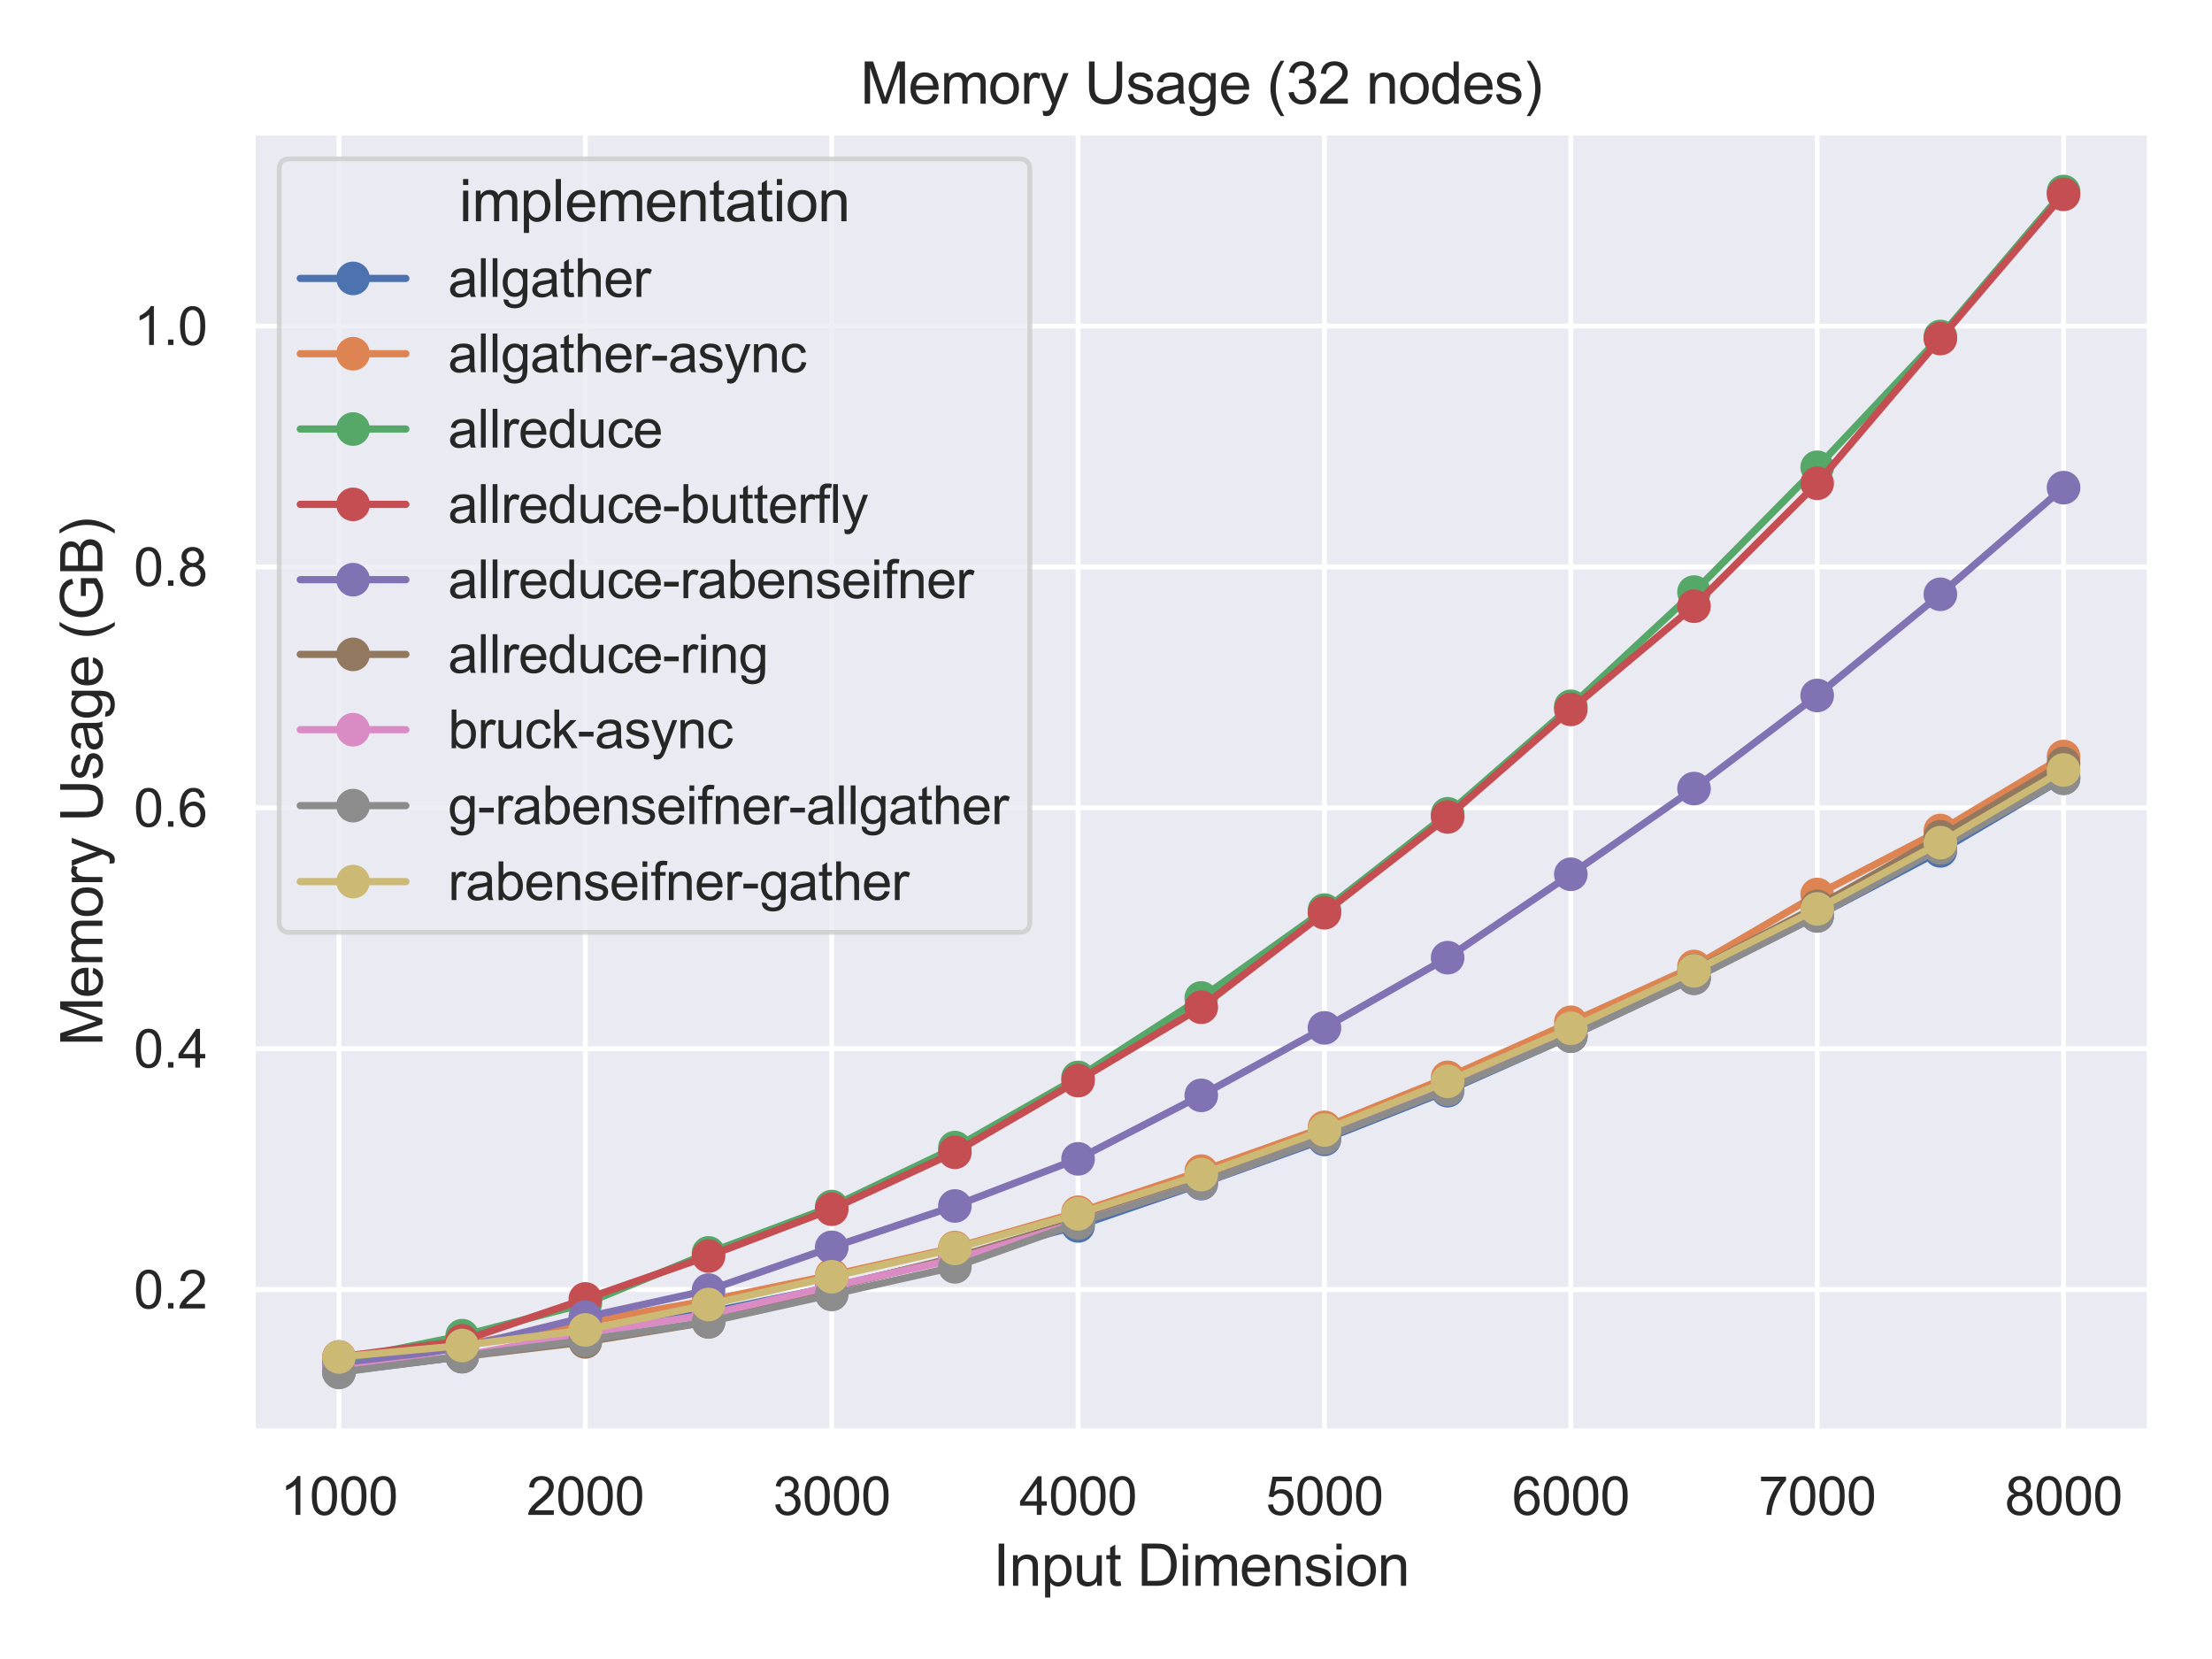 <?xml version="1.0" encoding="utf-8" standalone="no"?>
<!DOCTYPE svg PUBLIC "-//W3C//DTD SVG 1.1//EN"
  "http://www.w3.org/Graphics/SVG/1.1/DTD/svg11.dtd">
<svg height="345.6pt" version="1.1" viewBox="0 0 460.8 345.6" width="460.8pt" xmlns="http://www.w3.org/2000/svg" xmlns:xlink="http://www.w3.org/1999/xlink">
 <defs>
  <style type="text/css">*{stroke-linecap:butt;stroke-linejoin:round;}</style>
 </defs>
 <g id="figure_1">
  <g id="patch_1">
   <path d="M 0 345.6 
L 460.8 345.6 
L 460.8 0 
L 0 0 
z
" style="fill:#ffffff;"/>
  </g>
  <g id="axes_1">
   <g id="patch_2">
    <path d="M 52.65 298.204 
L 447.84 298.204 
L 447.84 27.6 
L 52.65 27.6 
z
" style="fill:#eaeaf2;"/>
   </g>
   <g id="matplotlib.axis_1">
    <g id="xtick_1">
     <g id="line2d_1">
      <path clip-path="url(#p73d1111ecb)" d="M 70.613 298.204 
L 70.613 27.6 
" style="fill:none;stroke:#ffffff;stroke-linecap:round;"/>
     </g>
     <g id="text_1">
      <!-- 1000 -->
      <g style="fill:#262626;" transform="translate(58.379 315.577)scale(0.11 -0.11)">
       <defs>
        <path d="M 2384 0 
L 1822 0 
L 1822 3584 
Q 1619 3391 1289 3197 
Q 959 3003 697 2906 
L 697 3450 
Q 1169 3672 1522 3987 
Q 1875 4303 2022 4600 
L 2384 4600 
L 2384 0 
z
" id="ArialMT-31" transform="scale(0.016)"/>
        <path d="M 266 2259 
Q 266 3072 433 3567 
Q 600 4063 929 4331 
Q 1259 4600 1759 4600 
Q 2128 4600 2406 4451 
Q 2684 4303 2865 4023 
Q 3047 3744 3150 3342 
Q 3253 2941 3253 2259 
Q 3253 1453 3087 958 
Q 2922 463 2592 192 
Q 2263 -78 1759 -78 
Q 1097 -78 719 397 
Q 266 969 266 2259 
z
M 844 2259 
Q 844 1131 1108 757 
Q 1372 384 1759 384 
Q 2147 384 2411 759 
Q 2675 1134 2675 2259 
Q 2675 3391 2411 3762 
Q 2147 4134 1753 4134 
Q 1366 4134 1134 3806 
Q 844 3388 844 2259 
z
" id="ArialMT-30" transform="scale(0.016)"/>
       </defs>
       <use xlink:href="#ArialMT-31"/>
       <use x="55.615" xlink:href="#ArialMT-30"/>
       <use x="111.23" xlink:href="#ArialMT-30"/>
       <use x="166.846" xlink:href="#ArialMT-30"/>
      </g>
     </g>
    </g>
    <g id="xtick_2">
     <g id="line2d_2">
      <path clip-path="url(#p73d1111ecb)" d="M 121.937 298.204 
L 121.937 27.6 
" style="fill:none;stroke:#ffffff;stroke-linecap:round;"/>
     </g>
     <g id="text_2">
      <!-- 2000 -->
      <g style="fill:#262626;" transform="translate(109.702 315.577)scale(0.11 -0.11)">
       <defs>
        <path d="M 3222 541 
L 3222 0 
L 194 0 
Q 188 203 259 391 
Q 375 700 629 1000 
Q 884 1300 1366 1694 
Q 2113 2306 2375 2664 
Q 2638 3022 2638 3341 
Q 2638 3675 2398 3904 
Q 2159 4134 1775 4134 
Q 1369 4134 1125 3890 
Q 881 3647 878 3216 
L 300 3275 
Q 359 3922 746 4261 
Q 1134 4600 1788 4600 
Q 2447 4600 2831 4234 
Q 3216 3869 3216 3328 
Q 3216 3053 3103 2787 
Q 2991 2522 2730 2228 
Q 2469 1934 1863 1422 
Q 1356 997 1212 845 
Q 1069 694 975 541 
L 3222 541 
z
" id="ArialMT-32" transform="scale(0.016)"/>
       </defs>
       <use xlink:href="#ArialMT-32"/>
       <use x="55.615" xlink:href="#ArialMT-30"/>
       <use x="111.23" xlink:href="#ArialMT-30"/>
       <use x="166.846" xlink:href="#ArialMT-30"/>
      </g>
     </g>
    </g>
    <g id="xtick_3">
     <g id="line2d_3">
      <path clip-path="url(#p73d1111ecb)" d="M 173.26 298.204 
L 173.26 27.6 
" style="fill:none;stroke:#ffffff;stroke-linecap:round;"/>
     </g>
     <g id="text_3">
      <!-- 3000 -->
      <g style="fill:#262626;" transform="translate(161.026 315.577)scale(0.11 -0.11)">
       <defs>
        <path d="M 269 1209 
L 831 1284 
Q 928 806 1161 595 
Q 1394 384 1728 384 
Q 2125 384 2398 659 
Q 2672 934 2672 1341 
Q 2672 1728 2419 1979 
Q 2166 2231 1775 2231 
Q 1616 2231 1378 2169 
L 1441 2663 
Q 1497 2656 1531 2656 
Q 1891 2656 2178 2843 
Q 2466 3031 2466 3422 
Q 2466 3731 2256 3934 
Q 2047 4138 1716 4138 
Q 1388 4138 1169 3931 
Q 950 3725 888 3313 
L 325 3413 
Q 428 3978 793 4289 
Q 1159 4600 1703 4600 
Q 2078 4600 2393 4439 
Q 2709 4278 2876 4000 
Q 3044 3722 3044 3409 
Q 3044 3113 2884 2869 
Q 2725 2625 2413 2481 
Q 2819 2388 3044 2092 
Q 3269 1797 3269 1353 
Q 3269 753 2831 336 
Q 2394 -81 1725 -81 
Q 1122 -81 723 278 
Q 325 638 269 1209 
z
" id="ArialMT-33" transform="scale(0.016)"/>
       </defs>
       <use xlink:href="#ArialMT-33"/>
       <use x="55.615" xlink:href="#ArialMT-30"/>
       <use x="111.23" xlink:href="#ArialMT-30"/>
       <use x="166.846" xlink:href="#ArialMT-30"/>
      </g>
     </g>
    </g>
    <g id="xtick_4">
     <g id="line2d_4">
      <path clip-path="url(#p73d1111ecb)" d="M 224.583 298.204 
L 224.583 27.6 
" style="fill:none;stroke:#ffffff;stroke-linecap:round;"/>
     </g>
     <g id="text_4">
      <!-- 4000 -->
      <g style="fill:#262626;" transform="translate(212.349 315.577)scale(0.11 -0.11)">
       <defs>
        <path d="M 2069 0 
L 2069 1097 
L 81 1097 
L 81 1613 
L 2172 4581 
L 2631 4581 
L 2631 1613 
L 3250 1613 
L 3250 1097 
L 2631 1097 
L 2631 0 
L 2069 0 
z
M 2069 1613 
L 2069 3678 
L 634 1613 
L 2069 1613 
z
" id="ArialMT-34" transform="scale(0.016)"/>
       </defs>
       <use xlink:href="#ArialMT-34"/>
       <use x="55.615" xlink:href="#ArialMT-30"/>
       <use x="111.23" xlink:href="#ArialMT-30"/>
       <use x="166.846" xlink:href="#ArialMT-30"/>
      </g>
     </g>
    </g>
    <g id="xtick_5">
     <g id="line2d_5">
      <path clip-path="url(#p73d1111ecb)" d="M 275.907 298.204 
L 275.907 27.6 
" style="fill:none;stroke:#ffffff;stroke-linecap:round;"/>
     </g>
     <g id="text_5">
      <!-- 5000 -->
      <g style="fill:#262626;" transform="translate(263.673 315.577)scale(0.11 -0.11)">
       <defs>
        <path d="M 266 1200 
L 856 1250 
Q 922 819 1161 601 
Q 1400 384 1738 384 
Q 2144 384 2425 690 
Q 2706 997 2706 1503 
Q 2706 1984 2436 2262 
Q 2166 2541 1728 2541 
Q 1456 2541 1237 2417 
Q 1019 2294 894 2097 
L 366 2166 
L 809 4519 
L 3088 4519 
L 3088 3981 
L 1259 3981 
L 1013 2750 
Q 1425 3038 1878 3038 
Q 2478 3038 2890 2622 
Q 3303 2206 3303 1553 
Q 3303 931 2941 478 
Q 2500 -78 1738 -78 
Q 1113 -78 717 272 
Q 322 622 266 1200 
z
" id="ArialMT-35" transform="scale(0.016)"/>
       </defs>
       <use xlink:href="#ArialMT-35"/>
       <use x="55.615" xlink:href="#ArialMT-30"/>
       <use x="111.23" xlink:href="#ArialMT-30"/>
       <use x="166.846" xlink:href="#ArialMT-30"/>
      </g>
     </g>
    </g>
    <g id="xtick_6">
     <g id="line2d_6">
      <path clip-path="url(#p73d1111ecb)" d="M 327.23 298.204 
L 327.23 27.6 
" style="fill:none;stroke:#ffffff;stroke-linecap:round;"/>
     </g>
     <g id="text_6">
      <!-- 6000 -->
      <g style="fill:#262626;" transform="translate(314.996 315.577)scale(0.11 -0.11)">
       <defs>
        <path d="M 3184 3459 
L 2625 3416 
Q 2550 3747 2413 3897 
Q 2184 4138 1850 4138 
Q 1581 4138 1378 3988 
Q 1113 3794 959 3422 
Q 806 3050 800 2363 
Q 1003 2672 1297 2822 
Q 1591 2972 1913 2972 
Q 2475 2972 2870 2558 
Q 3266 2144 3266 1488 
Q 3266 1056 3080 686 
Q 2894 316 2569 119 
Q 2244 -78 1831 -78 
Q 1128 -78 684 439 
Q 241 956 241 2144 
Q 241 3472 731 4075 
Q 1159 4600 1884 4600 
Q 2425 4600 2770 4297 
Q 3116 3994 3184 3459 
z
M 888 1484 
Q 888 1194 1011 928 
Q 1134 663 1356 523 
Q 1578 384 1822 384 
Q 2178 384 2434 671 
Q 2691 959 2691 1453 
Q 2691 1928 2437 2201 
Q 2184 2475 1800 2475 
Q 1419 2475 1153 2201 
Q 888 1928 888 1484 
z
" id="ArialMT-36" transform="scale(0.016)"/>
       </defs>
       <use xlink:href="#ArialMT-36"/>
       <use x="55.615" xlink:href="#ArialMT-30"/>
       <use x="111.23" xlink:href="#ArialMT-30"/>
       <use x="166.846" xlink:href="#ArialMT-30"/>
      </g>
     </g>
    </g>
    <g id="xtick_7">
     <g id="line2d_7">
      <path clip-path="url(#p73d1111ecb)" d="M 378.553 298.204 
L 378.553 27.6 
" style="fill:none;stroke:#ffffff;stroke-linecap:round;"/>
     </g>
     <g id="text_7">
      <!-- 7000 -->
      <g style="fill:#262626;" transform="translate(366.319 315.577)scale(0.11 -0.11)">
       <defs>
        <path d="M 303 3981 
L 303 4522 
L 3269 4522 
L 3269 4084 
Q 2831 3619 2401 2847 
Q 1972 2075 1738 1259 
Q 1569 684 1522 0 
L 944 0 
Q 953 541 1156 1306 
Q 1359 2072 1739 2783 
Q 2119 3494 2547 3981 
L 303 3981 
z
" id="ArialMT-37" transform="scale(0.016)"/>
       </defs>
       <use xlink:href="#ArialMT-37"/>
       <use x="55.615" xlink:href="#ArialMT-30"/>
       <use x="111.23" xlink:href="#ArialMT-30"/>
       <use x="166.846" xlink:href="#ArialMT-30"/>
      </g>
     </g>
    </g>
    <g id="xtick_8">
     <g id="line2d_8">
      <path clip-path="url(#p73d1111ecb)" d="M 429.877 298.204 
L 429.877 27.6 
" style="fill:none;stroke:#ffffff;stroke-linecap:round;"/>
     </g>
     <g id="text_8">
      <!-- 8000 -->
      <g style="fill:#262626;" transform="translate(417.643 315.577)scale(0.11 -0.11)">
       <defs>
        <path d="M 1131 2484 
Q 781 2613 612 2850 
Q 444 3088 444 3419 
Q 444 3919 803 4259 
Q 1163 4600 1759 4600 
Q 2359 4600 2725 4251 
Q 3091 3903 3091 3403 
Q 3091 3084 2923 2848 
Q 2756 2613 2416 2484 
Q 2838 2347 3058 2040 
Q 3278 1734 3278 1309 
Q 3278 722 2862 322 
Q 2447 -78 1769 -78 
Q 1091 -78 675 323 
Q 259 725 259 1325 
Q 259 1772 486 2073 
Q 713 2375 1131 2484 
z
M 1019 3438 
Q 1019 3113 1228 2906 
Q 1438 2700 1772 2700 
Q 2097 2700 2305 2904 
Q 2513 3109 2513 3406 
Q 2513 3716 2298 3927 
Q 2084 4138 1766 4138 
Q 1444 4138 1231 3931 
Q 1019 3725 1019 3438 
z
M 838 1322 
Q 838 1081 952 856 
Q 1066 631 1291 507 
Q 1516 384 1775 384 
Q 2178 384 2440 643 
Q 2703 903 2703 1303 
Q 2703 1709 2433 1975 
Q 2163 2241 1756 2241 
Q 1359 2241 1098 1978 
Q 838 1716 838 1322 
z
" id="ArialMT-38" transform="scale(0.016)"/>
       </defs>
       <use xlink:href="#ArialMT-38"/>
       <use x="55.615" xlink:href="#ArialMT-30"/>
       <use x="111.23" xlink:href="#ArialMT-30"/>
       <use x="166.846" xlink:href="#ArialMT-30"/>
      </g>
     </g>
    </g>
    <g id="text_9">
     <!-- Input Dimension -->
     <g style="fill:#262626;" transform="translate(206.891 330.353)scale(0.12 -0.12)">
      <defs>
       <path d="M 597 0 
L 597 4581 
L 1203 4581 
L 1203 0 
L 597 0 
z
" id="ArialMT-49" transform="scale(0.016)"/>
       <path d="M 422 0 
L 422 3319 
L 928 3319 
L 928 2847 
Q 1294 3394 1984 3394 
Q 2284 3394 2536 3286 
Q 2788 3178 2913 3003 
Q 3038 2828 3088 2588 
Q 3119 2431 3119 2041 
L 3119 0 
L 2556 0 
L 2556 2019 
Q 2556 2363 2490 2533 
Q 2425 2703 2258 2804 
Q 2091 2906 1866 2906 
Q 1506 2906 1245 2678 
Q 984 2450 984 1813 
L 984 0 
L 422 0 
z
" id="ArialMT-6e" transform="scale(0.016)"/>
       <path d="M 422 -1272 
L 422 3319 
L 934 3319 
L 934 2888 
Q 1116 3141 1344 3267 
Q 1572 3394 1897 3394 
Q 2322 3394 2647 3175 
Q 2972 2956 3137 2557 
Q 3303 2159 3303 1684 
Q 3303 1175 3120 767 
Q 2938 359 2589 142 
Q 2241 -75 1856 -75 
Q 1575 -75 1351 44 
Q 1128 163 984 344 
L 984 -1272 
L 422 -1272 
z
M 931 1641 
Q 931 1000 1190 694 
Q 1450 388 1819 388 
Q 2194 388 2461 705 
Q 2728 1022 2728 1688 
Q 2728 2322 2467 2637 
Q 2206 2953 1844 2953 
Q 1484 2953 1207 2617 
Q 931 2281 931 1641 
z
" id="ArialMT-70" transform="scale(0.016)"/>
       <path d="M 2597 0 
L 2597 488 
Q 2209 -75 1544 -75 
Q 1250 -75 995 37 
Q 741 150 617 320 
Q 494 491 444 738 
Q 409 903 409 1263 
L 409 3319 
L 972 3319 
L 972 1478 
Q 972 1038 1006 884 
Q 1059 663 1231 536 
Q 1403 409 1656 409 
Q 1909 409 2131 539 
Q 2353 669 2445 892 
Q 2538 1116 2538 1541 
L 2538 3319 
L 3100 3319 
L 3100 0 
L 2597 0 
z
" id="ArialMT-75" transform="scale(0.016)"/>
       <path d="M 1650 503 
L 1731 6 
Q 1494 -44 1306 -44 
Q 1000 -44 831 53 
Q 663 150 594 308 
Q 525 466 525 972 
L 525 2881 
L 113 2881 
L 113 3319 
L 525 3319 
L 525 4141 
L 1084 4478 
L 1084 3319 
L 1650 3319 
L 1650 2881 
L 1084 2881 
L 1084 941 
Q 1084 700 1114 631 
Q 1144 563 1211 522 
Q 1278 481 1403 481 
Q 1497 481 1650 503 
z
" id="ArialMT-74" transform="scale(0.016)"/>
       <path id="ArialMT-20" transform="scale(0.016)"/>
       <path d="M 494 0 
L 494 4581 
L 2072 4581 
Q 2606 4581 2888 4516 
Q 3281 4425 3559 4188 
Q 3922 3881 4101 3404 
Q 4281 2928 4281 2316 
Q 4281 1794 4159 1391 
Q 4038 988 3847 723 
Q 3656 459 3429 307 
Q 3203 156 2883 78 
Q 2563 0 2147 0 
L 494 0 
z
M 1100 541 
L 2078 541 
Q 2531 541 2789 625 
Q 3047 709 3200 863 
Q 3416 1078 3536 1442 
Q 3656 1806 3656 2325 
Q 3656 3044 3420 3430 
Q 3184 3816 2847 3947 
Q 2603 4041 2063 4041 
L 1100 4041 
L 1100 541 
z
" id="ArialMT-44" transform="scale(0.016)"/>
       <path d="M 425 3934 
L 425 4581 
L 988 4581 
L 988 3934 
L 425 3934 
z
M 425 0 
L 425 3319 
L 988 3319 
L 988 0 
L 425 0 
z
" id="ArialMT-69" transform="scale(0.016)"/>
       <path d="M 422 0 
L 422 3319 
L 925 3319 
L 925 2853 
Q 1081 3097 1340 3245 
Q 1600 3394 1931 3394 
Q 2300 3394 2536 3241 
Q 2772 3088 2869 2813 
Q 3263 3394 3894 3394 
Q 4388 3394 4653 3120 
Q 4919 2847 4919 2278 
L 4919 0 
L 4359 0 
L 4359 2091 
Q 4359 2428 4304 2576 
Q 4250 2725 4106 2815 
Q 3963 2906 3769 2906 
Q 3419 2906 3187 2673 
Q 2956 2441 2956 1928 
L 2956 0 
L 2394 0 
L 2394 2156 
Q 2394 2531 2256 2718 
Q 2119 2906 1806 2906 
Q 1569 2906 1367 2781 
Q 1166 2656 1075 2415 
Q 984 2175 984 1722 
L 984 0 
L 422 0 
z
" id="ArialMT-6d" transform="scale(0.016)"/>
       <path d="M 2694 1069 
L 3275 997 
Q 3138 488 2766 206 
Q 2394 -75 1816 -75 
Q 1088 -75 661 373 
Q 234 822 234 1631 
Q 234 2469 665 2931 
Q 1097 3394 1784 3394 
Q 2450 3394 2872 2941 
Q 3294 2488 3294 1666 
Q 3294 1616 3291 1516 
L 816 1516 
Q 847 969 1125 678 
Q 1403 388 1819 388 
Q 2128 388 2347 550 
Q 2566 713 2694 1069 
z
M 847 1978 
L 2700 1978 
Q 2663 2397 2488 2606 
Q 2219 2931 1791 2931 
Q 1403 2931 1139 2672 
Q 875 2413 847 1978 
z
" id="ArialMT-65" transform="scale(0.016)"/>
       <path d="M 197 991 
L 753 1078 
Q 800 744 1014 566 
Q 1228 388 1613 388 
Q 2000 388 2187 545 
Q 2375 703 2375 916 
Q 2375 1106 2209 1216 
Q 2094 1291 1634 1406 
Q 1016 1563 777 1677 
Q 538 1791 414 1992 
Q 291 2194 291 2438 
Q 291 2659 392 2848 
Q 494 3038 669 3163 
Q 800 3259 1026 3326 
Q 1253 3394 1513 3394 
Q 1903 3394 2198 3281 
Q 2494 3169 2634 2976 
Q 2775 2784 2828 2463 
L 2278 2388 
Q 2241 2644 2061 2787 
Q 1881 2931 1553 2931 
Q 1166 2931 1000 2803 
Q 834 2675 834 2503 
Q 834 2394 903 2306 
Q 972 2216 1119 2156 
Q 1203 2125 1616 2013 
Q 2213 1853 2448 1751 
Q 2684 1650 2818 1456 
Q 2953 1263 2953 975 
Q 2953 694 2789 445 
Q 2625 197 2315 61 
Q 2006 -75 1616 -75 
Q 969 -75 630 194 
Q 291 463 197 991 
z
" id="ArialMT-73" transform="scale(0.016)"/>
       <path d="M 213 1659 
Q 213 2581 725 3025 
Q 1153 3394 1769 3394 
Q 2453 3394 2887 2945 
Q 3322 2497 3322 1706 
Q 3322 1066 3130 698 
Q 2938 331 2570 128 
Q 2203 -75 1769 -75 
Q 1072 -75 642 372 
Q 213 819 213 1659 
z
M 791 1659 
Q 791 1022 1069 705 
Q 1347 388 1769 388 
Q 2188 388 2466 706 
Q 2744 1025 2744 1678 
Q 2744 2294 2464 2611 
Q 2184 2928 1769 2928 
Q 1347 2928 1069 2612 
Q 791 2297 791 1659 
z
" id="ArialMT-6f" transform="scale(0.016)"/>
      </defs>
      <use xlink:href="#ArialMT-49"/>
      <use x="27.783" xlink:href="#ArialMT-6e"/>
      <use x="83.398" xlink:href="#ArialMT-70"/>
      <use x="139.014" xlink:href="#ArialMT-75"/>
      <use x="194.629" xlink:href="#ArialMT-74"/>
      <use x="222.412" xlink:href="#ArialMT-20"/>
      <use x="250.195" xlink:href="#ArialMT-44"/>
      <use x="322.412" xlink:href="#ArialMT-69"/>
      <use x="344.629" xlink:href="#ArialMT-6d"/>
      <use x="427.93" xlink:href="#ArialMT-65"/>
      <use x="483.545" xlink:href="#ArialMT-6e"/>
      <use x="539.16" xlink:href="#ArialMT-73"/>
      <use x="589.16" xlink:href="#ArialMT-69"/>
      <use x="611.377" xlink:href="#ArialMT-6f"/>
      <use x="666.992" xlink:href="#ArialMT-6e"/>
     </g>
    </g>
   </g>
   <g id="matplotlib.axis_2">
    <g id="ytick_1">
     <g id="line2d_9">
      <path clip-path="url(#p73d1111ecb)" d="M 52.65 268.639 
L 447.84 268.639 
" style="fill:none;stroke:#ffffff;stroke-linecap:round;"/>
     </g>
     <g id="text_10">
      <!-- 0.2 -->
      <g style="fill:#262626;" transform="translate(27.86 272.576)scale(0.11 -0.11)">
       <defs>
        <path d="M 581 0 
L 581 641 
L 1222 641 
L 1222 0 
L 581 0 
z
" id="ArialMT-2e" transform="scale(0.016)"/>
       </defs>
       <use xlink:href="#ArialMT-30"/>
       <use x="55.615" xlink:href="#ArialMT-2e"/>
       <use x="83.398" xlink:href="#ArialMT-32"/>
      </g>
     </g>
    </g>
    <g id="ytick_2">
     <g id="line2d_10">
      <path clip-path="url(#p73d1111ecb)" d="M 52.65 218.46 
L 447.84 218.46 
" style="fill:none;stroke:#ffffff;stroke-linecap:round;"/>
     </g>
     <g id="text_11">
      <!-- 0.4 -->
      <g style="fill:#262626;" transform="translate(27.86 222.396)scale(0.11 -0.11)">
       <use xlink:href="#ArialMT-30"/>
       <use x="55.615" xlink:href="#ArialMT-2e"/>
       <use x="83.398" xlink:href="#ArialMT-34"/>
      </g>
     </g>
    </g>
    <g id="ytick_3">
     <g id="line2d_11">
      <path clip-path="url(#p73d1111ecb)" d="M 52.65 168.28 
L 447.84 168.28 
" style="fill:none;stroke:#ffffff;stroke-linecap:round;"/>
     </g>
     <g id="text_12">
      <!-- 0.6 -->
      <g style="fill:#262626;" transform="translate(27.86 172.217)scale(0.11 -0.11)">
       <use xlink:href="#ArialMT-30"/>
       <use x="55.615" xlink:href="#ArialMT-2e"/>
       <use x="83.398" xlink:href="#ArialMT-36"/>
      </g>
     </g>
    </g>
    <g id="ytick_4">
     <g id="line2d_12">
      <path clip-path="url(#p73d1111ecb)" d="M 52.65 118.101 
L 447.84 118.101 
" style="fill:none;stroke:#ffffff;stroke-linecap:round;"/>
     </g>
     <g id="text_13">
      <!-- 0.8 -->
      <g style="fill:#262626;" transform="translate(27.86 122.038)scale(0.11 -0.11)">
       <use xlink:href="#ArialMT-30"/>
       <use x="55.615" xlink:href="#ArialMT-2e"/>
       <use x="83.398" xlink:href="#ArialMT-38"/>
      </g>
     </g>
    </g>
    <g id="ytick_5">
     <g id="line2d_13">
      <path clip-path="url(#p73d1111ecb)" d="M 52.65 67.922 
L 447.84 67.922 
" style="fill:none;stroke:#ffffff;stroke-linecap:round;"/>
     </g>
     <g id="text_14">
      <!-- 1.0 -->
      <g style="fill:#262626;" transform="translate(27.86 71.859)scale(0.11 -0.11)">
       <use xlink:href="#ArialMT-31"/>
       <use x="55.615" xlink:href="#ArialMT-2e"/>
       <use x="83.398" xlink:href="#ArialMT-30"/>
      </g>
     </g>
    </g>
    <g id="text_15">
     <!-- Memory Usage (GB) -->
     <g style="fill:#262626;" transform="translate(21.334 217.91)rotate(-90)scale(0.12 -0.12)">
      <defs>
       <path d="M 475 0 
L 475 4581 
L 1388 4581 
L 2472 1338 
Q 2622 884 2691 659 
Q 2769 909 2934 1394 
L 4031 4581 
L 4847 4581 
L 4847 0 
L 4263 0 
L 4263 3834 
L 2931 0 
L 2384 0 
L 1059 3900 
L 1059 0 
L 475 0 
z
" id="ArialMT-4d" transform="scale(0.016)"/>
       <path d="M 416 0 
L 416 3319 
L 922 3319 
L 922 2816 
Q 1116 3169 1280 3281 
Q 1444 3394 1641 3394 
Q 1925 3394 2219 3213 
L 2025 2691 
Q 1819 2813 1613 2813 
Q 1428 2813 1281 2702 
Q 1134 2591 1072 2394 
Q 978 2094 978 1738 
L 978 0 
L 416 0 
z
" id="ArialMT-72" transform="scale(0.016)"/>
       <path d="M 397 -1278 
L 334 -750 
Q 519 -800 656 -800 
Q 844 -800 956 -737 
Q 1069 -675 1141 -563 
Q 1194 -478 1313 -144 
Q 1328 -97 1363 -6 
L 103 3319 
L 709 3319 
L 1400 1397 
Q 1534 1031 1641 628 
Q 1738 1016 1872 1384 
L 2581 3319 
L 3144 3319 
L 1881 -56 
Q 1678 -603 1566 -809 
Q 1416 -1088 1222 -1217 
Q 1028 -1347 759 -1347 
Q 597 -1347 397 -1278 
z
" id="ArialMT-79" transform="scale(0.016)"/>
       <path d="M 3500 4581 
L 4106 4581 
L 4106 1934 
Q 4106 1244 3950 837 
Q 3794 431 3386 176 
Q 2978 -78 2316 -78 
Q 1672 -78 1262 144 
Q 853 366 678 786 
Q 503 1206 503 1934 
L 503 4581 
L 1109 4581 
L 1109 1938 
Q 1109 1341 1220 1058 
Q 1331 775 1601 622 
Q 1872 469 2263 469 
Q 2931 469 3215 772 
Q 3500 1075 3500 1938 
L 3500 4581 
z
" id="ArialMT-55" transform="scale(0.016)"/>
       <path d="M 2588 409 
Q 2275 144 1986 34 
Q 1697 -75 1366 -75 
Q 819 -75 525 192 
Q 231 459 231 875 
Q 231 1119 342 1320 
Q 453 1522 633 1644 
Q 813 1766 1038 1828 
Q 1203 1872 1538 1913 
Q 2219 1994 2541 2106 
Q 2544 2222 2544 2253 
Q 2544 2597 2384 2738 
Q 2169 2928 1744 2928 
Q 1347 2928 1158 2789 
Q 969 2650 878 2297 
L 328 2372 
Q 403 2725 575 2942 
Q 747 3159 1072 3276 
Q 1397 3394 1825 3394 
Q 2250 3394 2515 3294 
Q 2781 3194 2906 3042 
Q 3031 2891 3081 2659 
Q 3109 2516 3109 2141 
L 3109 1391 
Q 3109 606 3145 398 
Q 3181 191 3288 0 
L 2700 0 
Q 2613 175 2588 409 
z
M 2541 1666 
Q 2234 1541 1622 1453 
Q 1275 1403 1131 1340 
Q 988 1278 909 1158 
Q 831 1038 831 891 
Q 831 666 1001 516 
Q 1172 366 1500 366 
Q 1825 366 2078 508 
Q 2331 650 2450 897 
Q 2541 1088 2541 1459 
L 2541 1666 
z
" id="ArialMT-61" transform="scale(0.016)"/>
       <path d="M 319 -275 
L 866 -356 
Q 900 -609 1056 -725 
Q 1266 -881 1628 -881 
Q 2019 -881 2231 -725 
Q 2444 -569 2519 -288 
Q 2563 -116 2559 434 
Q 2191 0 1641 0 
Q 956 0 581 494 
Q 206 988 206 1678 
Q 206 2153 378 2554 
Q 550 2956 876 3175 
Q 1203 3394 1644 3394 
Q 2231 3394 2613 2919 
L 2613 3319 
L 3131 3319 
L 3131 450 
Q 3131 -325 2973 -648 
Q 2816 -972 2473 -1159 
Q 2131 -1347 1631 -1347 
Q 1038 -1347 672 -1080 
Q 306 -813 319 -275 
z
M 784 1719 
Q 784 1066 1043 766 
Q 1303 466 1694 466 
Q 2081 466 2343 764 
Q 2606 1063 2606 1700 
Q 2606 2309 2336 2618 
Q 2066 2928 1684 2928 
Q 1309 2928 1046 2623 
Q 784 2319 784 1719 
z
" id="ArialMT-67" transform="scale(0.016)"/>
       <path d="M 1497 -1347 
Q 1031 -759 709 28 
Q 388 816 388 1659 
Q 388 2403 628 3084 
Q 909 3875 1497 4659 
L 1900 4659 
Q 1522 4009 1400 3731 
Q 1209 3300 1100 2831 
Q 966 2247 966 1656 
Q 966 153 1900 -1347 
L 1497 -1347 
z
" id="ArialMT-28" transform="scale(0.016)"/>
       <path d="M 2638 1797 
L 2638 2334 
L 4578 2338 
L 4578 638 
Q 4131 281 3656 101 
Q 3181 -78 2681 -78 
Q 2006 -78 1454 211 
Q 903 500 622 1047 
Q 341 1594 341 2269 
Q 341 2938 620 3517 
Q 900 4097 1425 4378 
Q 1950 4659 2634 4659 
Q 3131 4659 3532 4498 
Q 3934 4338 4162 4050 
Q 4391 3763 4509 3300 
L 3963 3150 
Q 3859 3500 3706 3700 
Q 3553 3900 3268 4020 
Q 2984 4141 2638 4141 
Q 2222 4141 1919 4014 
Q 1616 3888 1430 3681 
Q 1244 3475 1141 3228 
Q 966 2803 966 2306 
Q 966 1694 1177 1281 
Q 1388 869 1791 669 
Q 2194 469 2647 469 
Q 3041 469 3416 620 
Q 3791 772 3984 944 
L 3984 1797 
L 2638 1797 
z
" id="ArialMT-47" transform="scale(0.016)"/>
       <path d="M 469 0 
L 469 4581 
L 2188 4581 
Q 2713 4581 3030 4442 
Q 3347 4303 3526 4014 
Q 3706 3725 3706 3409 
Q 3706 3116 3547 2856 
Q 3388 2597 3066 2438 
Q 3481 2316 3704 2022 
Q 3928 1728 3928 1328 
Q 3928 1006 3792 729 
Q 3656 453 3456 303 
Q 3256 153 2954 76 
Q 2653 0 2216 0 
L 469 0 
z
M 1075 2656 
L 2066 2656 
Q 2469 2656 2644 2709 
Q 2875 2778 2992 2937 
Q 3109 3097 3109 3338 
Q 3109 3566 3000 3739 
Q 2891 3913 2687 3977 
Q 2484 4041 1991 4041 
L 1075 4041 
L 1075 2656 
z
M 1075 541 
L 2216 541 
Q 2509 541 2628 563 
Q 2838 600 2978 687 
Q 3119 775 3209 942 
Q 3300 1109 3300 1328 
Q 3300 1584 3169 1773 
Q 3038 1963 2805 2039 
Q 2572 2116 2134 2116 
L 1075 2116 
L 1075 541 
z
" id="ArialMT-42" transform="scale(0.016)"/>
       <path d="M 791 -1347 
L 388 -1347 
Q 1322 153 1322 1656 
Q 1322 2244 1188 2822 
Q 1081 3291 891 3722 
Q 769 4003 388 4659 
L 791 4659 
Q 1378 3875 1659 3084 
Q 1900 2403 1900 1659 
Q 1900 816 1576 28 
Q 1253 -759 791 -1347 
z
" id="ArialMT-29" transform="scale(0.016)"/>
      </defs>
      <use xlink:href="#ArialMT-4d"/>
      <use x="83.301" xlink:href="#ArialMT-65"/>
      <use x="138.916" xlink:href="#ArialMT-6d"/>
      <use x="222.217" xlink:href="#ArialMT-6f"/>
      <use x="277.832" xlink:href="#ArialMT-72"/>
      <use x="311.133" xlink:href="#ArialMT-79"/>
      <use x="361.133" xlink:href="#ArialMT-20"/>
      <use x="388.916" xlink:href="#ArialMT-55"/>
      <use x="461.133" xlink:href="#ArialMT-73"/>
      <use x="511.133" xlink:href="#ArialMT-61"/>
      <use x="566.748" xlink:href="#ArialMT-67"/>
      <use x="622.363" xlink:href="#ArialMT-65"/>
      <use x="677.979" xlink:href="#ArialMT-20"/>
      <use x="705.762" xlink:href="#ArialMT-28"/>
      <use x="739.062" xlink:href="#ArialMT-47"/>
      <use x="816.846" xlink:href="#ArialMT-42"/>
      <use x="883.545" xlink:href="#ArialMT-29"/>
     </g>
    </g>
   </g>
   <g id="line2d_14">
    <path clip-path="url(#p73d1111ecb)" d="M 70.613 285.786 
L 96.275 282.611 
L 121.937 277.906 
L 147.598 273.374 
L 173.26 268.09 
L 198.922 262.123 
L 224.583 255.388 
L 250.245 246.568 
L 275.907 237.355 
L 301.568 227.21 
L 327.23 215.817 
L 352.892 203.751 
L 378.553 190.806 
L 404.215 177.25 
L 429.877 162.11 
" style="fill:none;stroke:#4c72b0;stroke-linecap:round;stroke-width:1.5;"/>
    <defs>
     <path d="M 0 3 
C 0.796 3 1.559 2.684 2.121 2.121 
C 2.684 1.559 3 0.796 3 0 
C 3 -0.796 2.684 -1.559 2.121 -2.121 
C 1.559 -2.684 0.796 -3 0 -3 
C -0.796 -3 -1.559 -2.684 -2.121 -2.121 
C -2.684 -1.559 -3 -0.796 -3 0 
C -3 0.796 -2.684 1.559 -2.121 2.121 
C -1.559 2.684 -0.796 3 0 3 
z
" id="m32df9df9ab" style="stroke:#4c72b0;"/>
    </defs>
    <g clip-path="url(#p73d1111ecb)">
     <use style="fill:#4c72b0;stroke:#4c72b0;" x="70.613" xlink:href="#m32df9df9ab" y="285.786"/>
     <use style="fill:#4c72b0;stroke:#4c72b0;" x="96.275" xlink:href="#m32df9df9ab" y="282.611"/>
     <use style="fill:#4c72b0;stroke:#4c72b0;" x="121.937" xlink:href="#m32df9df9ab" y="277.906"/>
     <use style="fill:#4c72b0;stroke:#4c72b0;" x="147.598" xlink:href="#m32df9df9ab" y="273.374"/>
     <use style="fill:#4c72b0;stroke:#4c72b0;" x="173.26" xlink:href="#m32df9df9ab" y="268.09"/>
     <use style="fill:#4c72b0;stroke:#4c72b0;" x="198.922" xlink:href="#m32df9df9ab" y="262.123"/>
     <use style="fill:#4c72b0;stroke:#4c72b0;" x="224.583" xlink:href="#m32df9df9ab" y="255.388"/>
     <use style="fill:#4c72b0;stroke:#4c72b0;" x="250.245" xlink:href="#m32df9df9ab" y="246.568"/>
     <use style="fill:#4c72b0;stroke:#4c72b0;" x="275.907" xlink:href="#m32df9df9ab" y="237.355"/>
     <use style="fill:#4c72b0;stroke:#4c72b0;" x="301.568" xlink:href="#m32df9df9ab" y="227.21"/>
     <use style="fill:#4c72b0;stroke:#4c72b0;" x="327.23" xlink:href="#m32df9df9ab" y="215.817"/>
     <use style="fill:#4c72b0;stroke:#4c72b0;" x="352.892" xlink:href="#m32df9df9ab" y="203.751"/>
     <use style="fill:#4c72b0;stroke:#4c72b0;" x="378.553" xlink:href="#m32df9df9ab" y="190.806"/>
     <use style="fill:#4c72b0;stroke:#4c72b0;" x="404.215" xlink:href="#m32df9df9ab" y="177.25"/>
     <use style="fill:#4c72b0;stroke:#4c72b0;" x="429.877" xlink:href="#m32df9df9ab" y="162.11"/>
    </g>
   </g>
   <g id="line2d_15">
    <path clip-path="url(#p73d1111ecb)" d="M 70.613 283.003 
L 96.275 280.211 
L 121.937 275.429 
L 147.598 270.913 
L 173.26 265.628 
L 198.922 259.889 
L 224.583 252.527 
L 250.245 243.965 
L 275.907 234.838 
L 301.568 224.434 
L 327.23 212.956 
L 352.892 201.336 
L 378.553 186.337 
L 404.215 173.008 
L 429.877 157.594 
" style="fill:none;stroke:#dd8452;stroke-linecap:round;stroke-width:1.5;"/>
    <defs>
     <path d="M 0 3 
C 0.796 3 1.559 2.684 2.121 2.121 
C 2.684 1.559 3 0.796 3 0 
C 3 -0.796 2.684 -1.559 2.121 -2.121 
C 1.559 -2.684 0.796 -3 0 -3 
C -0.796 -3 -1.559 -2.684 -2.121 -2.121 
C -2.684 -1.559 -3 -0.796 -3 0 
C -3 0.796 -2.684 1.559 -2.121 2.121 
C -1.559 2.684 -0.796 3 0 3 
z
" id="m38ddf2a519" style="stroke:#dd8452;"/>
    </defs>
    <g clip-path="url(#p73d1111ecb)">
     <use style="fill:#dd8452;stroke:#dd8452;" x="70.613" xlink:href="#m38ddf2a519" y="283.003"/>
     <use style="fill:#dd8452;stroke:#dd8452;" x="96.275" xlink:href="#m38ddf2a519" y="280.211"/>
     <use style="fill:#dd8452;stroke:#dd8452;" x="121.937" xlink:href="#m38ddf2a519" y="275.429"/>
     <use style="fill:#dd8452;stroke:#dd8452;" x="147.598" xlink:href="#m38ddf2a519" y="270.913"/>
     <use style="fill:#dd8452;stroke:#dd8452;" x="173.26" xlink:href="#m38ddf2a519" y="265.628"/>
     <use style="fill:#dd8452;stroke:#dd8452;" x="198.922" xlink:href="#m38ddf2a519" y="259.889"/>
     <use style="fill:#dd8452;stroke:#dd8452;" x="224.583" xlink:href="#m38ddf2a519" y="252.527"/>
     <use style="fill:#dd8452;stroke:#dd8452;" x="250.245" xlink:href="#m38ddf2a519" y="243.965"/>
     <use style="fill:#dd8452;stroke:#dd8452;" x="275.907" xlink:href="#m38ddf2a519" y="234.838"/>
     <use style="fill:#dd8452;stroke:#dd8452;" x="301.568" xlink:href="#m38ddf2a519" y="224.434"/>
     <use style="fill:#dd8452;stroke:#dd8452;" x="327.23" xlink:href="#m38ddf2a519" y="212.956"/>
     <use style="fill:#dd8452;stroke:#dd8452;" x="352.892" xlink:href="#m38ddf2a519" y="201.336"/>
     <use style="fill:#dd8452;stroke:#dd8452;" x="378.553" xlink:href="#m38ddf2a519" y="186.337"/>
     <use style="fill:#dd8452;stroke:#dd8452;" x="404.215" xlink:href="#m38ddf2a519" y="173.008"/>
     <use style="fill:#dd8452;stroke:#dd8452;" x="429.877" xlink:href="#m38ddf2a519" y="157.594"/>
    </g>
   </g>
   <g id="line2d_16">
    <path clip-path="url(#p73d1111ecb)" d="M 70.613 283.45 
L 96.275 278.243 
L 121.937 271.579 
L 147.598 261.002 
L 173.26 251.351 
L 198.922 239.064 
L 224.583 224.45 
L 250.245 207.891 
L 275.907 189.591 
L 301.568 169.527 
L 327.23 147.135 
L 352.892 123.339 
L 378.553 97.34 
L 404.215 70.094 
L 429.877 39.9 
" style="fill:none;stroke:#55a868;stroke-linecap:round;stroke-width:1.5;"/>
    <defs>
     <path d="M 0 3 
C 0.796 3 1.559 2.684 2.121 2.121 
C 2.684 1.559 3 0.796 3 0 
C 3 -0.796 2.684 -1.559 2.121 -2.121 
C 1.559 -2.684 0.796 -3 0 -3 
C -0.796 -3 -1.559 -2.684 -2.121 -2.121 
C -2.684 -1.559 -3 -0.796 -3 0 
C -3 0.796 -2.684 1.559 -2.121 2.121 
C -1.559 2.684 -0.796 3 0 3 
z
" id="m043f593cd2" style="stroke:#55a868;"/>
    </defs>
    <g clip-path="url(#p73d1111ecb)">
     <use style="fill:#55a868;stroke:#55a868;" x="70.613" xlink:href="#m043f593cd2" y="283.45"/>
     <use style="fill:#55a868;stroke:#55a868;" x="96.275" xlink:href="#m043f593cd2" y="278.243"/>
     <use style="fill:#55a868;stroke:#55a868;" x="121.937" xlink:href="#m043f593cd2" y="271.579"/>
     <use style="fill:#55a868;stroke:#55a868;" x="147.598" xlink:href="#m043f593cd2" y="261.002"/>
     <use style="fill:#55a868;stroke:#55a868;" x="173.26" xlink:href="#m043f593cd2" y="251.351"/>
     <use style="fill:#55a868;stroke:#55a868;" x="198.922" xlink:href="#m043f593cd2" y="239.064"/>
     <use style="fill:#55a868;stroke:#55a868;" x="224.583" xlink:href="#m043f593cd2" y="224.45"/>
     <use style="fill:#55a868;stroke:#55a868;" x="250.245" xlink:href="#m043f593cd2" y="207.891"/>
     <use style="fill:#55a868;stroke:#55a868;" x="275.907" xlink:href="#m043f593cd2" y="189.591"/>
     <use style="fill:#55a868;stroke:#55a868;" x="301.568" xlink:href="#m043f593cd2" y="169.527"/>
     <use style="fill:#55a868;stroke:#55a868;" x="327.23" xlink:href="#m043f593cd2" y="147.135"/>
     <use style="fill:#55a868;stroke:#55a868;" x="352.892" xlink:href="#m043f593cd2" y="123.339"/>
     <use style="fill:#55a868;stroke:#55a868;" x="378.553" xlink:href="#m043f593cd2" y="97.34"/>
     <use style="fill:#55a868;stroke:#55a868;" x="404.215" xlink:href="#m043f593cd2" y="70.094"/>
     <use style="fill:#55a868;stroke:#55a868;" x="429.877" xlink:href="#m043f593cd2" y="39.9"/>
    </g>
   </g>
   <g id="line2d_17">
    <path clip-path="url(#p73d1111ecb)" d="M 70.613 282.681 
L 96.275 279.31 
L 121.937 270.591 
L 147.598 261.661 
L 173.26 251.899 
L 198.922 240.045 
L 224.583 225.116 
L 250.245 209.827 
L 275.907 190.155 
L 301.568 170.186 
L 327.23 147.785 
L 352.892 126.279 
L 378.553 100.68 
L 404.215 70.533 
L 429.877 40.488 
" style="fill:none;stroke:#c44e52;stroke-linecap:round;stroke-width:1.5;"/>
    <defs>
     <path d="M 0 3 
C 0.796 3 1.559 2.684 2.121 2.121 
C 2.684 1.559 3 0.796 3 0 
C 3 -0.796 2.684 -1.559 2.121 -2.121 
C 1.559 -2.684 0.796 -3 0 -3 
C -0.796 -3 -1.559 -2.684 -2.121 -2.121 
C -2.684 -1.559 -3 -0.796 -3 0 
C -3 0.796 -2.684 1.559 -2.121 2.121 
C -1.559 2.684 -0.796 3 0 3 
z
" id="mb7e30dc48f" style="stroke:#c44e52;"/>
    </defs>
    <g clip-path="url(#p73d1111ecb)">
     <use style="fill:#c44e52;stroke:#c44e52;" x="70.613" xlink:href="#mb7e30dc48f" y="282.681"/>
     <use style="fill:#c44e52;stroke:#c44e52;" x="96.275" xlink:href="#mb7e30dc48f" y="279.31"/>
     <use style="fill:#c44e52;stroke:#c44e52;" x="121.937" xlink:href="#mb7e30dc48f" y="270.591"/>
     <use style="fill:#c44e52;stroke:#c44e52;" x="147.598" xlink:href="#mb7e30dc48f" y="261.661"/>
     <use style="fill:#c44e52;stroke:#c44e52;" x="173.26" xlink:href="#mb7e30dc48f" y="251.899"/>
     <use style="fill:#c44e52;stroke:#c44e52;" x="198.922" xlink:href="#mb7e30dc48f" y="240.045"/>
     <use style="fill:#c44e52;stroke:#c44e52;" x="224.583" xlink:href="#mb7e30dc48f" y="225.116"/>
     <use style="fill:#c44e52;stroke:#c44e52;" x="250.245" xlink:href="#mb7e30dc48f" y="209.827"/>
     <use style="fill:#c44e52;stroke:#c44e52;" x="275.907" xlink:href="#mb7e30dc48f" y="190.155"/>
     <use style="fill:#c44e52;stroke:#c44e52;" x="301.568" xlink:href="#mb7e30dc48f" y="170.186"/>
     <use style="fill:#c44e52;stroke:#c44e52;" x="327.23" xlink:href="#mb7e30dc48f" y="147.785"/>
     <use style="fill:#c44e52;stroke:#c44e52;" x="352.892" xlink:href="#mb7e30dc48f" y="126.279"/>
     <use style="fill:#c44e52;stroke:#c44e52;" x="378.553" xlink:href="#mb7e30dc48f" y="100.68"/>
     <use style="fill:#c44e52;stroke:#c44e52;" x="404.215" xlink:href="#mb7e30dc48f" y="70.533"/>
     <use style="fill:#c44e52;stroke:#c44e52;" x="429.877" xlink:href="#mb7e30dc48f" y="40.488"/>
    </g>
   </g>
   <g id="line2d_18">
    <path clip-path="url(#p73d1111ecb)" d="M 70.613 284.61 
L 96.275 280.697 
L 121.937 274.386 
L 147.598 268.756 
L 173.26 259.842 
L 198.922 251.225 
L 224.583 241.409 
L 250.245 228.182 
L 275.907 214.124 
L 301.568 199.501 
L 327.23 182.127 
L 352.892 164.274 
L 378.553 144.877 
L 404.215 123.801 
L 429.877 101.589 
" style="fill:none;stroke:#8172b3;stroke-linecap:round;stroke-width:1.5;"/>
    <defs>
     <path d="M 0 3 
C 0.796 3 1.559 2.684 2.121 2.121 
C 2.684 1.559 3 0.796 3 0 
C 3 -0.796 2.684 -1.559 2.121 -2.121 
C 1.559 -2.684 0.796 -3 0 -3 
C -0.796 -3 -1.559 -2.684 -2.121 -2.121 
C -2.684 -1.559 -3 -0.796 -3 0 
C -3 0.796 -2.684 1.559 -2.121 2.121 
C -1.559 2.684 -0.796 3 0 3 
z
" id="mcb43ab1f2d" style="stroke:#8172b3;"/>
    </defs>
    <g clip-path="url(#p73d1111ecb)">
     <use style="fill:#8172b3;stroke:#8172b3;" x="70.613" xlink:href="#mcb43ab1f2d" y="284.61"/>
     <use style="fill:#8172b3;stroke:#8172b3;" x="96.275" xlink:href="#mcb43ab1f2d" y="280.697"/>
     <use style="fill:#8172b3;stroke:#8172b3;" x="121.937" xlink:href="#mcb43ab1f2d" y="274.386"/>
     <use style="fill:#8172b3;stroke:#8172b3;" x="147.598" xlink:href="#mcb43ab1f2d" y="268.756"/>
     <use style="fill:#8172b3;stroke:#8172b3;" x="173.26" xlink:href="#mcb43ab1f2d" y="259.842"/>
     <use style="fill:#8172b3;stroke:#8172b3;" x="198.922" xlink:href="#mcb43ab1f2d" y="251.225"/>
     <use style="fill:#8172b3;stroke:#8172b3;" x="224.583" xlink:href="#mcb43ab1f2d" y="241.409"/>
     <use style="fill:#8172b3;stroke:#8172b3;" x="250.245" xlink:href="#mcb43ab1f2d" y="228.182"/>
     <use style="fill:#8172b3;stroke:#8172b3;" x="275.907" xlink:href="#mcb43ab1f2d" y="214.124"/>
     <use style="fill:#8172b3;stroke:#8172b3;" x="301.568" xlink:href="#mcb43ab1f2d" y="199.501"/>
     <use style="fill:#8172b3;stroke:#8172b3;" x="327.23" xlink:href="#mcb43ab1f2d" y="182.127"/>
     <use style="fill:#8172b3;stroke:#8172b3;" x="352.892" xlink:href="#mcb43ab1f2d" y="164.274"/>
     <use style="fill:#8172b3;stroke:#8172b3;" x="378.553" xlink:href="#mcb43ab1f2d" y="144.877"/>
     <use style="fill:#8172b3;stroke:#8172b3;" x="404.215" xlink:href="#mcb43ab1f2d" y="123.801"/>
     <use style="fill:#8172b3;stroke:#8172b3;" x="429.877" xlink:href="#mcb43ab1f2d" y="101.589"/>
    </g>
   </g>
   <g id="line2d_19">
    <path clip-path="url(#p73d1111ecb)" d="M 70.613 285.645 
L 96.275 282.595 
L 121.937 279.545 
L 147.598 275.374 
L 173.26 268.223 
L 198.922 261.959 
L 224.583 254.306 
L 250.245 245.737 
L 275.907 236.336 
L 301.568 225.689 
L 327.23 214.437 
L 352.892 202.167 
L 378.553 188.799 
L 404.215 174.302 
L 429.877 159.044 
" style="fill:none;stroke:#937860;stroke-linecap:round;stroke-width:1.5;"/>
    <defs>
     <path d="M 0 3 
C 0.796 3 1.559 2.684 2.121 2.121 
C 2.684 1.559 3 0.796 3 0 
C 3 -0.796 2.684 -1.559 2.121 -2.121 
C 1.559 -2.684 0.796 -3 0 -3 
C -0.796 -3 -1.559 -2.684 -2.121 -2.121 
C -2.684 -1.559 -3 -0.796 -3 0 
C -3 0.796 -2.684 1.559 -2.121 2.121 
C -1.559 2.684 -0.796 3 0 3 
z
" id="m3ac03c49ee" style="stroke:#937860;"/>
    </defs>
    <g clip-path="url(#p73d1111ecb)">
     <use style="fill:#937860;stroke:#937860;" x="70.613" xlink:href="#m3ac03c49ee" y="285.645"/>
     <use style="fill:#937860;stroke:#937860;" x="96.275" xlink:href="#m3ac03c49ee" y="282.595"/>
     <use style="fill:#937860;stroke:#937860;" x="121.937" xlink:href="#m3ac03c49ee" y="279.545"/>
     <use style="fill:#937860;stroke:#937860;" x="147.598" xlink:href="#m3ac03c49ee" y="275.374"/>
     <use style="fill:#937860;stroke:#937860;" x="173.26" xlink:href="#m3ac03c49ee" y="268.223"/>
     <use style="fill:#937860;stroke:#937860;" x="198.922" xlink:href="#m3ac03c49ee" y="261.959"/>
     <use style="fill:#937860;stroke:#937860;" x="224.583" xlink:href="#m3ac03c49ee" y="254.306"/>
     <use style="fill:#937860;stroke:#937860;" x="250.245" xlink:href="#m3ac03c49ee" y="245.737"/>
     <use style="fill:#937860;stroke:#937860;" x="275.907" xlink:href="#m3ac03c49ee" y="236.336"/>
     <use style="fill:#937860;stroke:#937860;" x="301.568" xlink:href="#m3ac03c49ee" y="225.689"/>
     <use style="fill:#937860;stroke:#937860;" x="327.23" xlink:href="#m3ac03c49ee" y="214.437"/>
     <use style="fill:#937860;stroke:#937860;" x="352.892" xlink:href="#m3ac03c49ee" y="202.167"/>
     <use style="fill:#937860;stroke:#937860;" x="378.553" xlink:href="#m3ac03c49ee" y="188.799"/>
     <use style="fill:#937860;stroke:#937860;" x="404.215" xlink:href="#m3ac03c49ee" y="174.302"/>
     <use style="fill:#937860;stroke:#937860;" x="429.877" xlink:href="#m3ac03c49ee" y="159.044"/>
    </g>
   </g>
   <g id="line2d_20">
    <path clip-path="url(#p73d1111ecb)" d="M 70.613 285.417 
L 96.275 282.438 
L 121.937 277.726 
L 147.598 273.806 
L 173.26 267.965 
L 198.922 262.327 
L 224.583 254.683 
L 250.245 246.419 
L 275.907 237.026 
L 301.568 226.731 
L 327.23 215.747 
L 352.892 203.767 
L 378.553 190.791 
L 404.215 176.568 
L 429.877 161.734 
" style="fill:none;stroke:#da8bc3;stroke-linecap:round;stroke-width:1.5;"/>
    <defs>
     <path d="M 0 3 
C 0.796 3 1.559 2.684 2.121 2.121 
C 2.684 1.559 3 0.796 3 0 
C 3 -0.796 2.684 -1.559 2.121 -2.121 
C 1.559 -2.684 0.796 -3 0 -3 
C -0.796 -3 -1.559 -2.684 -2.121 -2.121 
C -2.684 -1.559 -3 -0.796 -3 0 
C -3 0.796 -2.684 1.559 -2.121 2.121 
C -1.559 2.684 -0.796 3 0 3 
z
" id="mf4e7723cde" style="stroke:#da8bc3;"/>
    </defs>
    <g clip-path="url(#p73d1111ecb)">
     <use style="fill:#da8bc3;stroke:#da8bc3;" x="70.613" xlink:href="#mf4e7723cde" y="285.417"/>
     <use style="fill:#da8bc3;stroke:#da8bc3;" x="96.275" xlink:href="#mf4e7723cde" y="282.438"/>
     <use style="fill:#da8bc3;stroke:#da8bc3;" x="121.937" xlink:href="#mf4e7723cde" y="277.726"/>
     <use style="fill:#da8bc3;stroke:#da8bc3;" x="147.598" xlink:href="#mf4e7723cde" y="273.806"/>
     <use style="fill:#da8bc3;stroke:#da8bc3;" x="173.26" xlink:href="#mf4e7723cde" y="267.965"/>
     <use style="fill:#da8bc3;stroke:#da8bc3;" x="198.922" xlink:href="#mf4e7723cde" y="262.327"/>
     <use style="fill:#da8bc3;stroke:#da8bc3;" x="224.583" xlink:href="#mf4e7723cde" y="254.683"/>
     <use style="fill:#da8bc3;stroke:#da8bc3;" x="250.245" xlink:href="#mf4e7723cde" y="246.419"/>
     <use style="fill:#da8bc3;stroke:#da8bc3;" x="275.907" xlink:href="#mf4e7723cde" y="237.026"/>
     <use style="fill:#da8bc3;stroke:#da8bc3;" x="301.568" xlink:href="#mf4e7723cde" y="226.731"/>
     <use style="fill:#da8bc3;stroke:#da8bc3;" x="327.23" xlink:href="#mf4e7723cde" y="215.747"/>
     <use style="fill:#da8bc3;stroke:#da8bc3;" x="352.892" xlink:href="#mf4e7723cde" y="203.767"/>
     <use style="fill:#da8bc3;stroke:#da8bc3;" x="378.553" xlink:href="#mf4e7723cde" y="190.791"/>
     <use style="fill:#da8bc3;stroke:#da8bc3;" x="404.215" xlink:href="#mf4e7723cde" y="176.568"/>
     <use style="fill:#da8bc3;stroke:#da8bc3;" x="429.877" xlink:href="#mf4e7723cde" y="161.734"/>
    </g>
   </g>
   <g id="line2d_21">
    <path clip-path="url(#p73d1111ecb)" d="M 70.613 285.904 
L 96.275 282.516 
L 121.937 279.2 
L 147.598 275.35 
L 173.26 269.666 
L 198.922 263.911 
L 224.583 254.792 
L 250.245 246.411 
L 275.907 237.057 
L 301.568 226.951 
L 327.23 215.872 
L 352.892 203.79 
L 378.553 190.775 
L 404.215 176.638 
L 429.877 162.118 
" style="fill:none;stroke:#8c8c8c;stroke-linecap:round;stroke-width:1.5;"/>
    <defs>
     <path d="M 0 3 
C 0.796 3 1.559 2.684 2.121 2.121 
C 2.684 1.559 3 0.796 3 0 
C 3 -0.796 2.684 -1.559 2.121 -2.121 
C 1.559 -2.684 0.796 -3 0 -3 
C -0.796 -3 -1.559 -2.684 -2.121 -2.121 
C -2.684 -1.559 -3 -0.796 -3 0 
C -3 0.796 -2.684 1.559 -2.121 2.121 
C -1.559 2.684 -0.796 3 0 3 
z
" id="m0894c1ffc3" style="stroke:#8c8c8c;"/>
    </defs>
    <g clip-path="url(#p73d1111ecb)">
     <use style="fill:#8c8c8c;stroke:#8c8c8c;" x="70.613" xlink:href="#m0894c1ffc3" y="285.904"/>
     <use style="fill:#8c8c8c;stroke:#8c8c8c;" x="96.275" xlink:href="#m0894c1ffc3" y="282.516"/>
     <use style="fill:#8c8c8c;stroke:#8c8c8c;" x="121.937" xlink:href="#m0894c1ffc3" y="279.2"/>
     <use style="fill:#8c8c8c;stroke:#8c8c8c;" x="147.598" xlink:href="#m0894c1ffc3" y="275.35"/>
     <use style="fill:#8c8c8c;stroke:#8c8c8c;" x="173.26" xlink:href="#m0894c1ffc3" y="269.666"/>
     <use style="fill:#8c8c8c;stroke:#8c8c8c;" x="198.922" xlink:href="#m0894c1ffc3" y="263.911"/>
     <use style="fill:#8c8c8c;stroke:#8c8c8c;" x="224.583" xlink:href="#m0894c1ffc3" y="254.792"/>
     <use style="fill:#8c8c8c;stroke:#8c8c8c;" x="250.245" xlink:href="#m0894c1ffc3" y="246.411"/>
     <use style="fill:#8c8c8c;stroke:#8c8c8c;" x="275.907" xlink:href="#m0894c1ffc3" y="237.057"/>
     <use style="fill:#8c8c8c;stroke:#8c8c8c;" x="301.568" xlink:href="#m0894c1ffc3" y="226.951"/>
     <use style="fill:#8c8c8c;stroke:#8c8c8c;" x="327.23" xlink:href="#m0894c1ffc3" y="215.872"/>
     <use style="fill:#8c8c8c;stroke:#8c8c8c;" x="352.892" xlink:href="#m0894c1ffc3" y="203.79"/>
     <use style="fill:#8c8c8c;stroke:#8c8c8c;" x="378.553" xlink:href="#m0894c1ffc3" y="190.775"/>
     <use style="fill:#8c8c8c;stroke:#8c8c8c;" x="404.215" xlink:href="#m0894c1ffc3" y="176.638"/>
     <use style="fill:#8c8c8c;stroke:#8c8c8c;" x="429.877" xlink:href="#m0894c1ffc3" y="162.118"/>
    </g>
   </g>
   <g id="line2d_22">
    <path clip-path="url(#p73d1111ecb)" d="M 70.613 282.681 
L 96.275 280.29 
L 121.937 277.052 
L 147.598 271.759 
L 173.26 265.965 
L 198.922 260.069 
L 224.583 252.864 
L 250.245 244.694 
L 275.907 235.395 
L 301.568 225.257 
L 327.23 214.21 
L 352.892 202.245 
L 378.553 189.348 
L 404.215 175.541 
L 429.877 160.401 
" style="fill:none;stroke:#ccb974;stroke-linecap:round;stroke-width:1.5;"/>
    <defs>
     <path d="M 0 3 
C 0.796 3 1.559 2.684 2.121 2.121 
C 2.684 1.559 3 0.796 3 0 
C 3 -0.796 2.684 -1.559 2.121 -2.121 
C 1.559 -2.684 0.796 -3 0 -3 
C -0.796 -3 -1.559 -2.684 -2.121 -2.121 
C -2.684 -1.559 -3 -0.796 -3 0 
C -3 0.796 -2.684 1.559 -2.121 2.121 
C -1.559 2.684 -0.796 3 0 3 
z
" id="m9f3be768e9" style="stroke:#ccb974;"/>
    </defs>
    <g clip-path="url(#p73d1111ecb)">
     <use style="fill:#ccb974;stroke:#ccb974;" x="70.613" xlink:href="#m9f3be768e9" y="282.681"/>
     <use style="fill:#ccb974;stroke:#ccb974;" x="96.275" xlink:href="#m9f3be768e9" y="280.29"/>
     <use style="fill:#ccb974;stroke:#ccb974;" x="121.937" xlink:href="#m9f3be768e9" y="277.052"/>
     <use style="fill:#ccb974;stroke:#ccb974;" x="147.598" xlink:href="#m9f3be768e9" y="271.759"/>
     <use style="fill:#ccb974;stroke:#ccb974;" x="173.26" xlink:href="#m9f3be768e9" y="265.965"/>
     <use style="fill:#ccb974;stroke:#ccb974;" x="198.922" xlink:href="#m9f3be768e9" y="260.069"/>
     <use style="fill:#ccb974;stroke:#ccb974;" x="224.583" xlink:href="#m9f3be768e9" y="252.864"/>
     <use style="fill:#ccb974;stroke:#ccb974;" x="250.245" xlink:href="#m9f3be768e9" y="244.694"/>
     <use style="fill:#ccb974;stroke:#ccb974;" x="275.907" xlink:href="#m9f3be768e9" y="235.395"/>
     <use style="fill:#ccb974;stroke:#ccb974;" x="301.568" xlink:href="#m9f3be768e9" y="225.257"/>
     <use style="fill:#ccb974;stroke:#ccb974;" x="327.23" xlink:href="#m9f3be768e9" y="214.21"/>
     <use style="fill:#ccb974;stroke:#ccb974;" x="352.892" xlink:href="#m9f3be768e9" y="202.245"/>
     <use style="fill:#ccb974;stroke:#ccb974;" x="378.553" xlink:href="#m9f3be768e9" y="189.348"/>
     <use style="fill:#ccb974;stroke:#ccb974;" x="404.215" xlink:href="#m9f3be768e9" y="175.541"/>
     <use style="fill:#ccb974;stroke:#ccb974;" x="429.877" xlink:href="#m9f3be768e9" y="160.401"/>
    </g>
   </g>
   <g id="patch_3">
    <path d="M 52.65 298.204 
L 52.65 27.6 
" style="fill:none;stroke:#ffffff;stroke-linecap:square;stroke-linejoin:miter;stroke-width:1.25;"/>
   </g>
   <g id="patch_4">
    <path d="M 447.84 298.204 
L 447.84 27.6 
" style="fill:none;stroke:#ffffff;stroke-linecap:square;stroke-linejoin:miter;stroke-width:1.25;"/>
   </g>
   <g id="patch_5">
    <path d="M 52.65 298.204 
L 447.84 298.204 
" style="fill:none;stroke:#ffffff;stroke-linecap:square;stroke-linejoin:miter;stroke-width:1.25;"/>
   </g>
   <g id="patch_6">
    <path d="M 52.65 27.6 
L 447.84 27.6 
" style="fill:none;stroke:#ffffff;stroke-linecap:square;stroke-linejoin:miter;stroke-width:1.25;"/>
   </g>
   <g id="text_16">
    <!-- Memory Usage (32 nodes) -->
    <g style="fill:#262626;" transform="translate(179.22 21.6)scale(0.12 -0.12)">
     <defs>
      <path d="M 2575 0 
L 2575 419 
Q 2259 -75 1647 -75 
Q 1250 -75 917 144 
Q 584 363 401 755 
Q 219 1147 219 1656 
Q 219 2153 384 2558 
Q 550 2963 881 3178 
Q 1213 3394 1622 3394 
Q 1922 3394 2156 3267 
Q 2391 3141 2538 2938 
L 2538 4581 
L 3097 4581 
L 3097 0 
L 2575 0 
z
M 797 1656 
Q 797 1019 1065 703 
Q 1334 388 1700 388 
Q 2069 388 2326 689 
Q 2584 991 2584 1609 
Q 2584 2291 2321 2609 
Q 2059 2928 1675 2928 
Q 1300 2928 1048 2622 
Q 797 2316 797 1656 
z
" id="ArialMT-64" transform="scale(0.016)"/>
     </defs>
     <use xlink:href="#ArialMT-4d"/>
     <use x="83.301" xlink:href="#ArialMT-65"/>
     <use x="138.916" xlink:href="#ArialMT-6d"/>
     <use x="222.217" xlink:href="#ArialMT-6f"/>
     <use x="277.832" xlink:href="#ArialMT-72"/>
     <use x="311.133" xlink:href="#ArialMT-79"/>
     <use x="361.133" xlink:href="#ArialMT-20"/>
     <use x="388.916" xlink:href="#ArialMT-55"/>
     <use x="461.133" xlink:href="#ArialMT-73"/>
     <use x="511.133" xlink:href="#ArialMT-61"/>
     <use x="566.748" xlink:href="#ArialMT-67"/>
     <use x="622.363" xlink:href="#ArialMT-65"/>
     <use x="677.979" xlink:href="#ArialMT-20"/>
     <use x="705.762" xlink:href="#ArialMT-28"/>
     <use x="739.062" xlink:href="#ArialMT-33"/>
     <use x="794.678" xlink:href="#ArialMT-32"/>
     <use x="850.293" xlink:href="#ArialMT-20"/>
     <use x="878.076" xlink:href="#ArialMT-6e"/>
     <use x="933.691" xlink:href="#ArialMT-6f"/>
     <use x="989.307" xlink:href="#ArialMT-64"/>
     <use x="1044.922" xlink:href="#ArialMT-65"/>
     <use x="1100.537" xlink:href="#ArialMT-73"/>
     <use x="1150.537" xlink:href="#ArialMT-29"/>
    </g>
   </g>
   <g id="legend_1">
    <g id="patch_7">
     <path d="M 60.35 194.218 
L 212.329 194.218 
Q 214.529 194.218 214.529 192.018 
L 214.529 35.3 
Q 214.529 33.1 212.329 33.1 
L 60.35 33.1 
Q 58.15 33.1 58.15 35.3 
L 58.15 192.018 
Q 58.15 194.218 60.35 194.218 
z
" style="fill:#eaeaf2;opacity:0.8;stroke:#cccccc;stroke-linejoin:miter;"/>
    </g>
    <g id="text_17">
     <!-- implementation -->
     <g style="fill:#262626;" transform="translate(95.655 46.089)scale(0.12 -0.12)">
      <defs>
       <path d="M 409 0 
L 409 4581 
L 972 4581 
L 972 0 
L 409 0 
z
" id="ArialMT-6c" transform="scale(0.016)"/>
      </defs>
      <use xlink:href="#ArialMT-69"/>
      <use x="22.217" xlink:href="#ArialMT-6d"/>
      <use x="105.518" xlink:href="#ArialMT-70"/>
      <use x="161.133" xlink:href="#ArialMT-6c"/>
      <use x="183.35" xlink:href="#ArialMT-65"/>
      <use x="238.965" xlink:href="#ArialMT-6d"/>
      <use x="322.266" xlink:href="#ArialMT-65"/>
      <use x="377.881" xlink:href="#ArialMT-6e"/>
      <use x="433.496" xlink:href="#ArialMT-74"/>
      <use x="461.279" xlink:href="#ArialMT-61"/>
      <use x="516.895" xlink:href="#ArialMT-74"/>
      <use x="544.678" xlink:href="#ArialMT-69"/>
      <use x="566.895" xlink:href="#ArialMT-6f"/>
      <use x="622.51" xlink:href="#ArialMT-6e"/>
     </g>
    </g>
    <g id="line2d_23">
     <path d="M 62.55 57.998 
L 84.55 57.998 
" style="fill:none;stroke:#4c72b0;stroke-linecap:round;stroke-width:1.5;"/>
    </g>
    <g id="line2d_24">
     <g>
      <use style="fill:#4c72b0;stroke:#4c72b0;" x="73.55" xlink:href="#m32df9df9ab" y="57.998"/>
     </g>
    </g>
    <g id="text_18">
     <!-- allgather -->
     <g style="fill:#262626;" transform="translate(93.35 61.848)scale(0.11 -0.11)">
      <defs>
       <path d="M 422 0 
L 422 4581 
L 984 4581 
L 984 2938 
Q 1378 3394 1978 3394 
Q 2347 3394 2619 3248 
Q 2891 3103 3008 2847 
Q 3125 2591 3125 2103 
L 3125 0 
L 2563 0 
L 2563 2103 
Q 2563 2525 2380 2717 
Q 2197 2909 1863 2909 
Q 1613 2909 1392 2779 
Q 1172 2650 1078 2428 
Q 984 2206 984 1816 
L 984 0 
L 422 0 
z
" id="ArialMT-68" transform="scale(0.016)"/>
      </defs>
      <use xlink:href="#ArialMT-61"/>
      <use x="55.615" xlink:href="#ArialMT-6c"/>
      <use x="77.832" xlink:href="#ArialMT-6c"/>
      <use x="100.049" xlink:href="#ArialMT-67"/>
      <use x="155.664" xlink:href="#ArialMT-61"/>
      <use x="211.279" xlink:href="#ArialMT-74"/>
      <use x="239.062" xlink:href="#ArialMT-68"/>
      <use x="294.678" xlink:href="#ArialMT-65"/>
      <use x="350.293" xlink:href="#ArialMT-72"/>
     </g>
    </g>
    <g id="line2d_25">
     <path d="M 62.55 73.687 
L 84.55 73.687 
" style="fill:none;stroke:#dd8452;stroke-linecap:round;stroke-width:1.5;"/>
    </g>
    <g id="line2d_26">
     <g>
      <use style="fill:#dd8452;stroke:#dd8452;" x="73.55" xlink:href="#m38ddf2a519" y="73.687"/>
     </g>
    </g>
    <g id="text_19">
     <!-- allgather-async -->
     <g style="fill:#262626;" transform="translate(93.35 77.537)scale(0.11 -0.11)">
      <defs>
       <path d="M 203 1375 
L 203 1941 
L 1931 1941 
L 1931 1375 
L 203 1375 
z
" id="ArialMT-2d" transform="scale(0.016)"/>
       <path d="M 2588 1216 
L 3141 1144 
Q 3050 572 2676 248 
Q 2303 -75 1759 -75 
Q 1078 -75 664 370 
Q 250 816 250 1647 
Q 250 2184 428 2587 
Q 606 2991 970 3192 
Q 1334 3394 1763 3394 
Q 2303 3394 2647 3120 
Q 2991 2847 3088 2344 
L 2541 2259 
Q 2463 2594 2264 2762 
Q 2066 2931 1784 2931 
Q 1359 2931 1093 2626 
Q 828 2322 828 1663 
Q 828 994 1084 691 
Q 1341 388 1753 388 
Q 2084 388 2306 591 
Q 2528 794 2588 1216 
z
" id="ArialMT-63" transform="scale(0.016)"/>
      </defs>
      <use xlink:href="#ArialMT-61"/>
      <use x="55.615" xlink:href="#ArialMT-6c"/>
      <use x="77.832" xlink:href="#ArialMT-6c"/>
      <use x="100.049" xlink:href="#ArialMT-67"/>
      <use x="155.664" xlink:href="#ArialMT-61"/>
      <use x="211.279" xlink:href="#ArialMT-74"/>
      <use x="239.062" xlink:href="#ArialMT-68"/>
      <use x="294.678" xlink:href="#ArialMT-65"/>
      <use x="350.293" xlink:href="#ArialMT-72"/>
      <use x="383.594" xlink:href="#ArialMT-2d"/>
      <use x="416.895" xlink:href="#ArialMT-61"/>
      <use x="472.51" xlink:href="#ArialMT-73"/>
      <use x="522.51" xlink:href="#ArialMT-79"/>
      <use x="572.51" xlink:href="#ArialMT-6e"/>
      <use x="628.125" xlink:href="#ArialMT-63"/>
     </g>
    </g>
    <g id="line2d_27">
     <path d="M 62.55 89.375 
L 84.55 89.375 
" style="fill:none;stroke:#55a868;stroke-linecap:round;stroke-width:1.5;"/>
    </g>
    <g id="line2d_28">
     <g>
      <use style="fill:#55a868;stroke:#55a868;" x="73.55" xlink:href="#m043f593cd2" y="89.375"/>
     </g>
    </g>
    <g id="text_20">
     <!-- allreduce -->
     <g style="fill:#262626;" transform="translate(93.35 93.225)scale(0.11 -0.11)">
      <use xlink:href="#ArialMT-61"/>
      <use x="55.615" xlink:href="#ArialMT-6c"/>
      <use x="77.832" xlink:href="#ArialMT-6c"/>
      <use x="100.049" xlink:href="#ArialMT-72"/>
      <use x="133.35" xlink:href="#ArialMT-65"/>
      <use x="188.965" xlink:href="#ArialMT-64"/>
      <use x="244.58" xlink:href="#ArialMT-75"/>
      <use x="300.195" xlink:href="#ArialMT-63"/>
      <use x="350.195" xlink:href="#ArialMT-65"/>
     </g>
    </g>
    <g id="line2d_29">
     <path d="M 62.55 105.069 
L 84.55 105.069 
" style="fill:none;stroke:#c44e52;stroke-linecap:round;stroke-width:1.5;"/>
    </g>
    <g id="line2d_30">
     <g>
      <use style="fill:#c44e52;stroke:#c44e52;" x="73.55" xlink:href="#mb7e30dc48f" y="105.069"/>
     </g>
    </g>
    <g id="text_21">
     <!-- allreduce-butterfly -->
     <g style="fill:#262626;" transform="translate(93.35 108.919)scale(0.11 -0.11)">
      <defs>
       <path d="M 941 0 
L 419 0 
L 419 4581 
L 981 4581 
L 981 2947 
Q 1338 3394 1891 3394 
Q 2197 3394 2470 3270 
Q 2744 3147 2920 2923 
Q 3097 2700 3197 2384 
Q 3297 2069 3297 1709 
Q 3297 856 2875 390 
Q 2453 -75 1863 -75 
Q 1275 -75 941 416 
L 941 0 
z
M 934 1684 
Q 934 1088 1097 822 
Q 1363 388 1816 388 
Q 2184 388 2453 708 
Q 2722 1028 2722 1663 
Q 2722 2313 2464 2622 
Q 2206 2931 1841 2931 
Q 1472 2931 1203 2611 
Q 934 2291 934 1684 
z
" id="ArialMT-62" transform="scale(0.016)"/>
       <path d="M 556 0 
L 556 2881 
L 59 2881 
L 59 3319 
L 556 3319 
L 556 3672 
Q 556 4006 616 4169 
Q 697 4388 901 4523 
Q 1106 4659 1475 4659 
Q 1713 4659 2000 4603 
L 1916 4113 
Q 1741 4144 1584 4144 
Q 1328 4144 1222 4034 
Q 1116 3925 1116 3625 
L 1116 3319 
L 1763 3319 
L 1763 2881 
L 1116 2881 
L 1116 0 
L 556 0 
z
" id="ArialMT-66" transform="scale(0.016)"/>
      </defs>
      <use xlink:href="#ArialMT-61"/>
      <use x="55.615" xlink:href="#ArialMT-6c"/>
      <use x="77.832" xlink:href="#ArialMT-6c"/>
      <use x="100.049" xlink:href="#ArialMT-72"/>
      <use x="133.35" xlink:href="#ArialMT-65"/>
      <use x="188.965" xlink:href="#ArialMT-64"/>
      <use x="244.58" xlink:href="#ArialMT-75"/>
      <use x="300.195" xlink:href="#ArialMT-63"/>
      <use x="350.195" xlink:href="#ArialMT-65"/>
      <use x="405.811" xlink:href="#ArialMT-2d"/>
      <use x="439.111" xlink:href="#ArialMT-62"/>
      <use x="494.727" xlink:href="#ArialMT-75"/>
      <use x="550.342" xlink:href="#ArialMT-74"/>
      <use x="578.125" xlink:href="#ArialMT-74"/>
      <use x="605.908" xlink:href="#ArialMT-65"/>
      <use x="661.523" xlink:href="#ArialMT-72"/>
      <use x="694.824" xlink:href="#ArialMT-66"/>
      <use x="722.607" xlink:href="#ArialMT-6c"/>
      <use x="744.824" xlink:href="#ArialMT-79"/>
     </g>
    </g>
    <g id="line2d_31">
     <path d="M 62.55 120.758 
L 84.55 120.758 
" style="fill:none;stroke:#8172b3;stroke-linecap:round;stroke-width:1.5;"/>
    </g>
    <g id="line2d_32">
     <g>
      <use style="fill:#8172b3;stroke:#8172b3;" x="73.55" xlink:href="#mcb43ab1f2d" y="120.758"/>
     </g>
    </g>
    <g id="text_22">
     <!-- allreduce-rabenseifner -->
     <g style="fill:#262626;" transform="translate(93.35 124.608)scale(0.11 -0.11)">
      <use xlink:href="#ArialMT-61"/>
      <use x="55.615" xlink:href="#ArialMT-6c"/>
      <use x="77.832" xlink:href="#ArialMT-6c"/>
      <use x="100.049" xlink:href="#ArialMT-72"/>
      <use x="133.35" xlink:href="#ArialMT-65"/>
      <use x="188.965" xlink:href="#ArialMT-64"/>
      <use x="244.58" xlink:href="#ArialMT-75"/>
      <use x="300.195" xlink:href="#ArialMT-63"/>
      <use x="350.195" xlink:href="#ArialMT-65"/>
      <use x="405.811" xlink:href="#ArialMT-2d"/>
      <use x="439.111" xlink:href="#ArialMT-72"/>
      <use x="472.412" xlink:href="#ArialMT-61"/>
      <use x="528.027" xlink:href="#ArialMT-62"/>
      <use x="583.643" xlink:href="#ArialMT-65"/>
      <use x="639.258" xlink:href="#ArialMT-6e"/>
      <use x="694.873" xlink:href="#ArialMT-73"/>
      <use x="744.873" xlink:href="#ArialMT-65"/>
      <use x="800.488" xlink:href="#ArialMT-69"/>
      <use x="822.705" xlink:href="#ArialMT-66"/>
      <use x="850.488" xlink:href="#ArialMT-6e"/>
      <use x="906.104" xlink:href="#ArialMT-65"/>
      <use x="961.719" xlink:href="#ArialMT-72"/>
     </g>
    </g>
    <g id="line2d_33">
     <path d="M 62.55 136.318 
L 84.55 136.318 
" style="fill:none;stroke:#937860;stroke-linecap:round;stroke-width:1.5;"/>
    </g>
    <g id="line2d_34">
     <g>
      <use style="fill:#937860;stroke:#937860;" x="73.55" xlink:href="#m3ac03c49ee" y="136.318"/>
     </g>
    </g>
    <g id="text_23">
     <!-- allreduce-ring -->
     <g style="fill:#262626;" transform="translate(93.35 140.168)scale(0.11 -0.11)">
      <use xlink:href="#ArialMT-61"/>
      <use x="55.615" xlink:href="#ArialMT-6c"/>
      <use x="77.832" xlink:href="#ArialMT-6c"/>
      <use x="100.049" xlink:href="#ArialMT-72"/>
      <use x="133.35" xlink:href="#ArialMT-65"/>
      <use x="188.965" xlink:href="#ArialMT-64"/>
      <use x="244.58" xlink:href="#ArialMT-75"/>
      <use x="300.195" xlink:href="#ArialMT-63"/>
      <use x="350.195" xlink:href="#ArialMT-65"/>
      <use x="405.811" xlink:href="#ArialMT-2d"/>
      <use x="439.111" xlink:href="#ArialMT-72"/>
      <use x="472.412" xlink:href="#ArialMT-69"/>
      <use x="494.629" xlink:href="#ArialMT-6e"/>
      <use x="550.244" xlink:href="#ArialMT-67"/>
     </g>
    </g>
    <g id="line2d_35">
     <path d="M 62.55 152.007 
L 84.55 152.007 
" style="fill:none;stroke:#da8bc3;stroke-linecap:round;stroke-width:1.5;"/>
    </g>
    <g id="line2d_36">
     <g>
      <use style="fill:#da8bc3;stroke:#da8bc3;" x="73.55" xlink:href="#mf4e7723cde" y="152.007"/>
     </g>
    </g>
    <g id="text_24">
     <!-- bruck-async -->
     <g style="fill:#262626;" transform="translate(93.35 155.857)scale(0.11 -0.11)">
      <defs>
       <path d="M 425 0 
L 425 4581 
L 988 4581 
L 988 1969 
L 2319 3319 
L 3047 3319 
L 1778 2088 
L 3175 0 
L 2481 0 
L 1384 1697 
L 988 1316 
L 988 0 
L 425 0 
z
" id="ArialMT-6b" transform="scale(0.016)"/>
      </defs>
      <use xlink:href="#ArialMT-62"/>
      <use x="55.615" xlink:href="#ArialMT-72"/>
      <use x="88.916" xlink:href="#ArialMT-75"/>
      <use x="144.531" xlink:href="#ArialMT-63"/>
      <use x="194.531" xlink:href="#ArialMT-6b"/>
      <use x="244.531" xlink:href="#ArialMT-2d"/>
      <use x="277.832" xlink:href="#ArialMT-61"/>
      <use x="333.447" xlink:href="#ArialMT-73"/>
      <use x="383.447" xlink:href="#ArialMT-79"/>
      <use x="433.447" xlink:href="#ArialMT-6e"/>
      <use x="489.062" xlink:href="#ArialMT-63"/>
     </g>
    </g>
    <g id="line2d_37">
     <path d="M 62.55 167.83 
L 84.55 167.83 
" style="fill:none;stroke:#8c8c8c;stroke-linecap:round;stroke-width:1.5;"/>
    </g>
    <g id="line2d_38">
     <g>
      <use style="fill:#8c8c8c;stroke:#8c8c8c;" x="73.55" xlink:href="#m0894c1ffc3" y="167.83"/>
     </g>
    </g>
    <g id="text_25">
     <!-- g-rabenseifner-allgather -->
     <g style="fill:#262626;" transform="translate(93.35 171.68)scale(0.11 -0.11)">
      <use xlink:href="#ArialMT-67"/>
      <use x="55.615" xlink:href="#ArialMT-2d"/>
      <use x="88.916" xlink:href="#ArialMT-72"/>
      <use x="122.217" xlink:href="#ArialMT-61"/>
      <use x="177.832" xlink:href="#ArialMT-62"/>
      <use x="233.447" xlink:href="#ArialMT-65"/>
      <use x="289.062" xlink:href="#ArialMT-6e"/>
      <use x="344.678" xlink:href="#ArialMT-73"/>
      <use x="394.678" xlink:href="#ArialMT-65"/>
      <use x="450.293" xlink:href="#ArialMT-69"/>
      <use x="472.51" xlink:href="#ArialMT-66"/>
      <use x="500.293" xlink:href="#ArialMT-6e"/>
      <use x="555.908" xlink:href="#ArialMT-65"/>
      <use x="611.523" xlink:href="#ArialMT-72"/>
      <use x="644.824" xlink:href="#ArialMT-2d"/>
      <use x="678.125" xlink:href="#ArialMT-61"/>
      <use x="733.74" xlink:href="#ArialMT-6c"/>
      <use x="755.957" xlink:href="#ArialMT-6c"/>
      <use x="778.174" xlink:href="#ArialMT-67"/>
      <use x="833.789" xlink:href="#ArialMT-61"/>
      <use x="889.404" xlink:href="#ArialMT-74"/>
      <use x="917.188" xlink:href="#ArialMT-68"/>
      <use x="972.803" xlink:href="#ArialMT-65"/>
      <use x="1028.418" xlink:href="#ArialMT-72"/>
     </g>
    </g>
    <g id="line2d_39">
     <path d="M 62.55 183.652 
L 84.55 183.652 
" style="fill:none;stroke:#ccb974;stroke-linecap:round;stroke-width:1.5;"/>
    </g>
    <g id="line2d_40">
     <g>
      <use style="fill:#ccb974;stroke:#ccb974;" x="73.55" xlink:href="#m9f3be768e9" y="183.652"/>
     </g>
    </g>
    <g id="text_26">
     <!-- rabenseifner-gather -->
     <g style="fill:#262626;" transform="translate(93.35 187.502)scale(0.11 -0.11)">
      <use xlink:href="#ArialMT-72"/>
      <use x="33.301" xlink:href="#ArialMT-61"/>
      <use x="88.916" xlink:href="#ArialMT-62"/>
      <use x="144.531" xlink:href="#ArialMT-65"/>
      <use x="200.146" xlink:href="#ArialMT-6e"/>
      <use x="255.762" xlink:href="#ArialMT-73"/>
      <use x="305.762" xlink:href="#ArialMT-65"/>
      <use x="361.377" xlink:href="#ArialMT-69"/>
      <use x="383.594" xlink:href="#ArialMT-66"/>
      <use x="411.377" xlink:href="#ArialMT-6e"/>
      <use x="466.992" xlink:href="#ArialMT-65"/>
      <use x="522.607" xlink:href="#ArialMT-72"/>
      <use x="555.908" xlink:href="#ArialMT-2d"/>
      <use x="589.209" xlink:href="#ArialMT-67"/>
      <use x="644.824" xlink:href="#ArialMT-61"/>
      <use x="700.439" xlink:href="#ArialMT-74"/>
      <use x="728.223" xlink:href="#ArialMT-68"/>
      <use x="783.838" xlink:href="#ArialMT-65"/>
      <use x="839.453" xlink:href="#ArialMT-72"/>
     </g>
    </g>
   </g>
  </g>
 </g>
 <defs>
  <clipPath id="p73d1111ecb">
   <rect height="270.604" width="395.19" x="52.65" y="27.6"/>
  </clipPath>
 </defs>
</svg>

